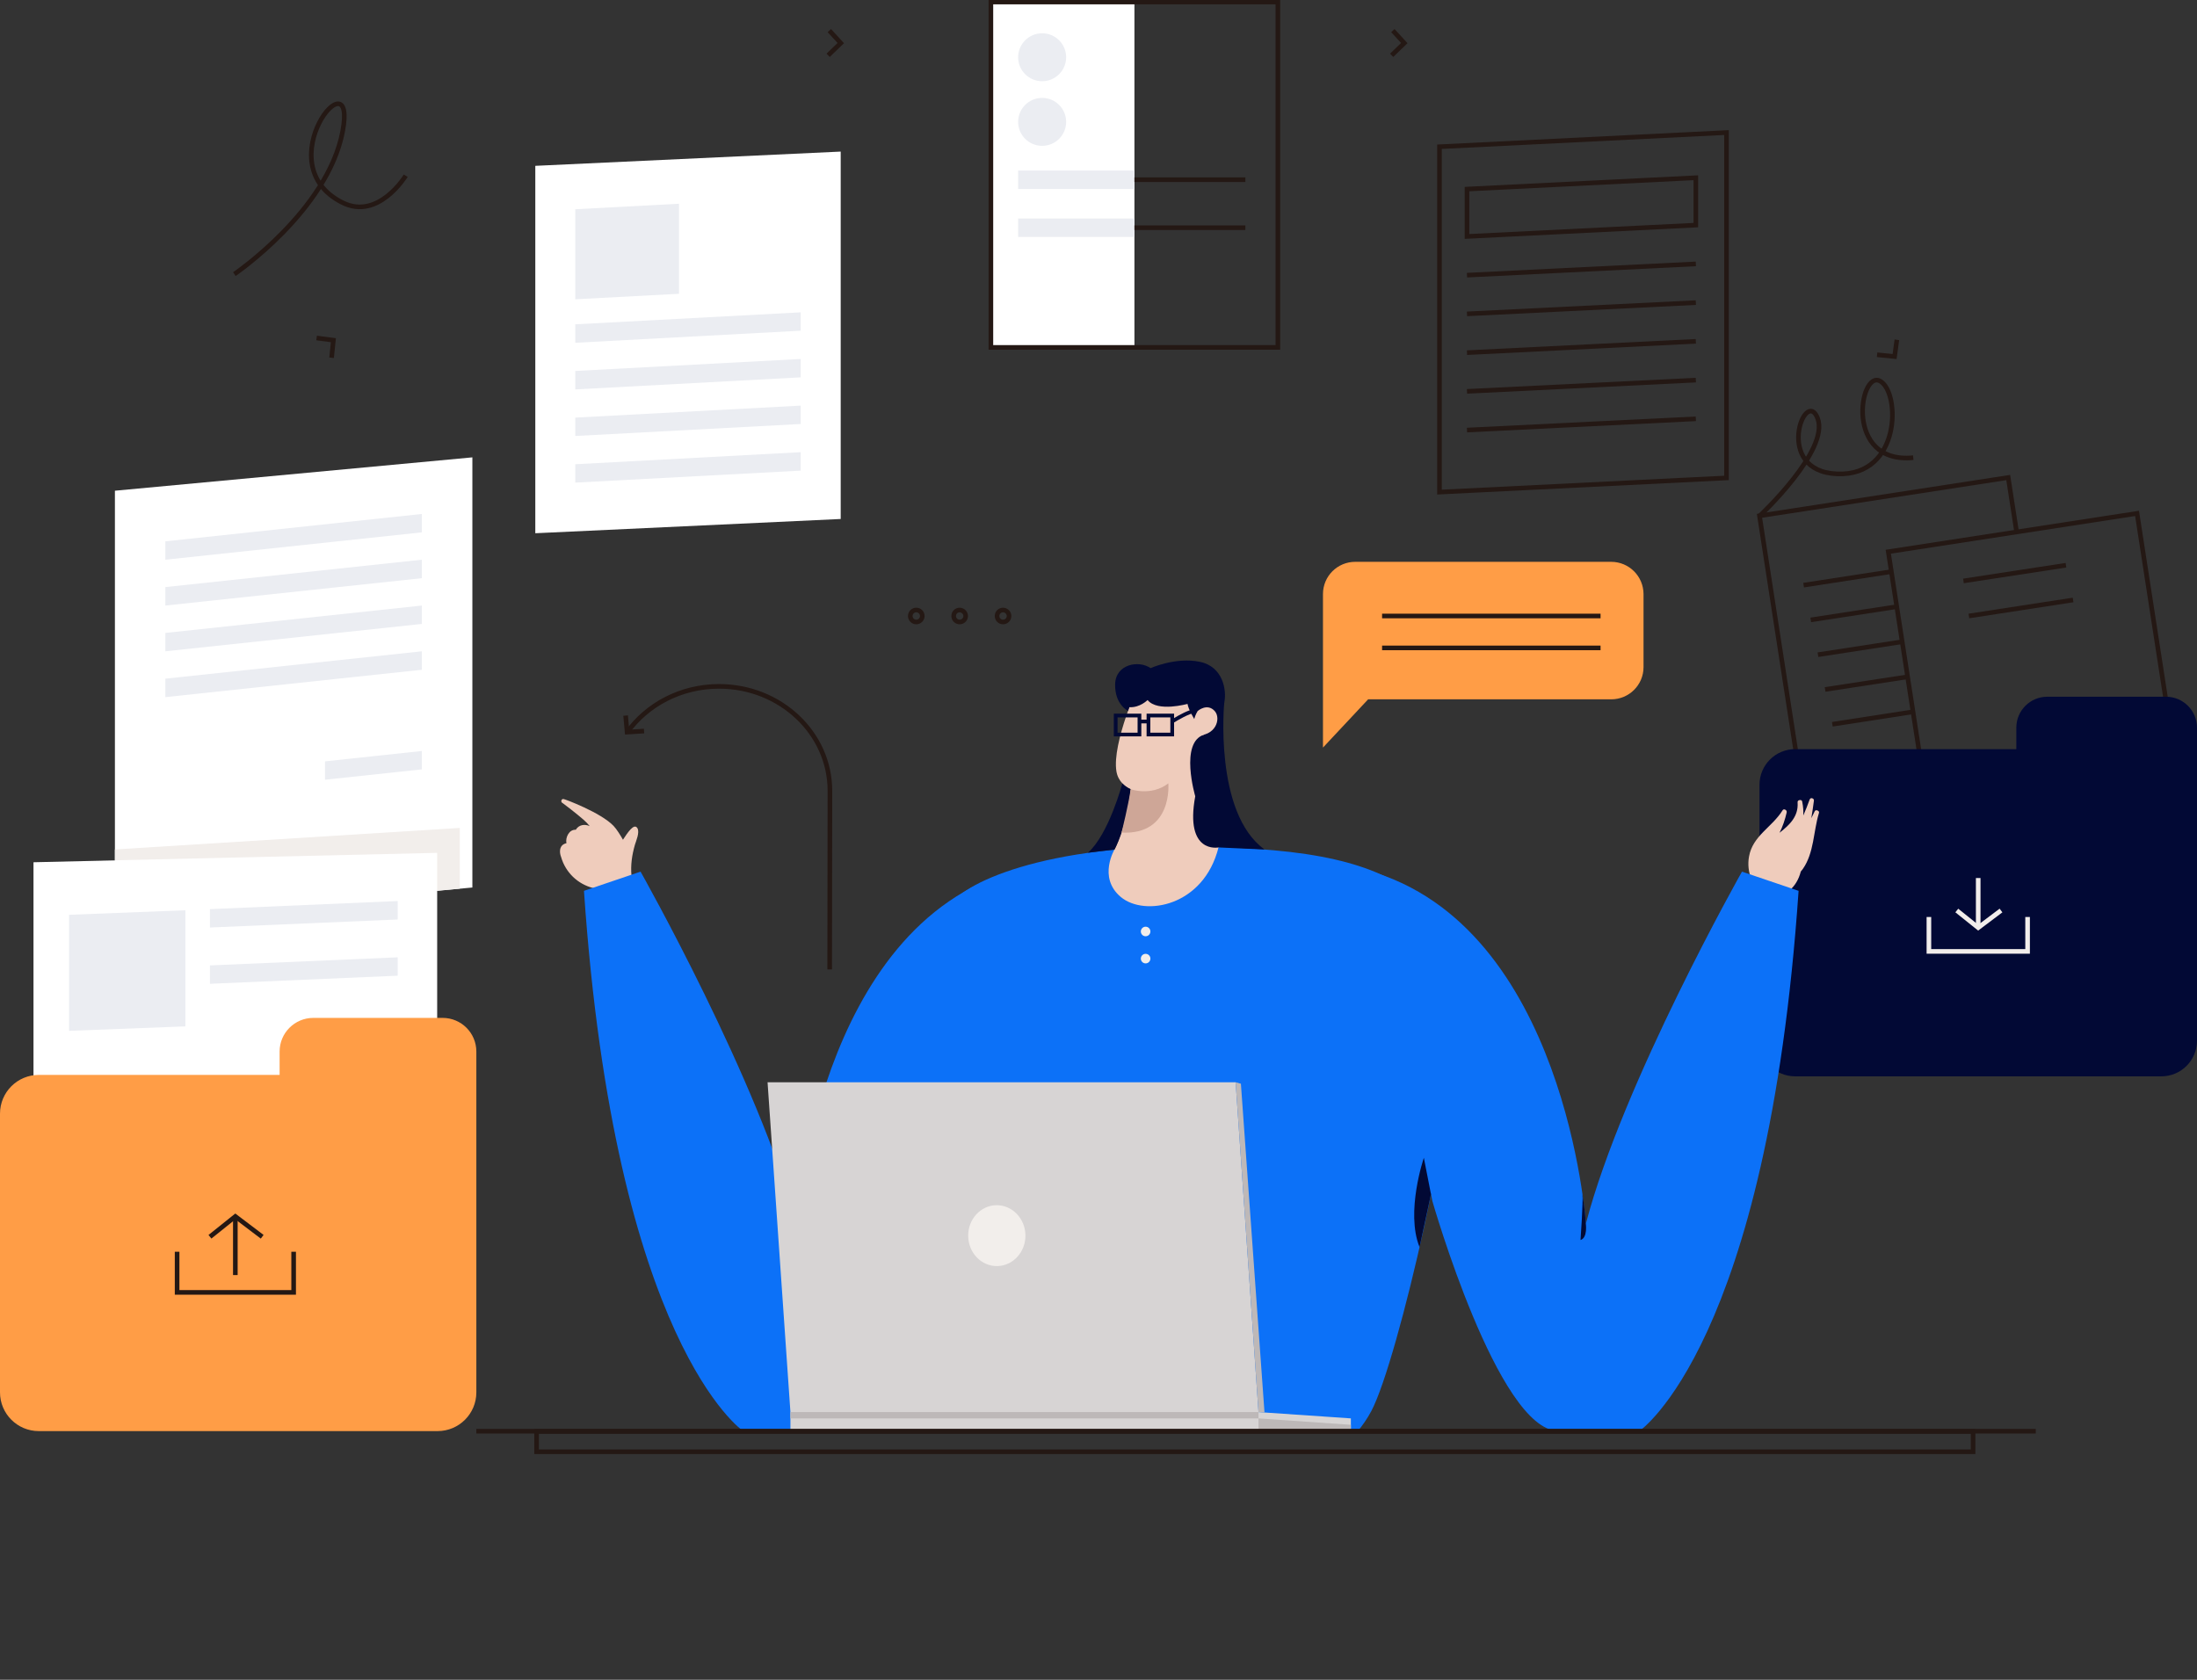 <svg width="238" height="182" viewBox="0 0 238 182" fill="none" xmlns="http://www.w3.org/2000/svg">
<rect x="0" y="0" width="238" height="182" fill="#333333" stroke="none"/>
<g clip-path="url(#clip0)">
<path d="M222.565 84.174L195.613 88.324L190.605 55.888L217.549 51.738L218.462 57.643" stroke="#241814" stroke-width="0.5" stroke-miterlimit="10"/>
<path d="M231.506 55.624L204.557 59.777L209.567 92.206L236.516 88.053L231.506 55.624Z" stroke="#241814" stroke-width="0.5" stroke-miterlimit="10"/>
<path d="M234.644 75.488H221.783C219.929 75.488 218.427 76.989 218.427 78.84V81.165H194.471C192.336 81.165 190.605 82.893 190.605 85.025V112.759C190.605 114.891 192.336 116.619 194.471 116.619H234.135C236.269 116.619 238 114.891 238 112.759V90.579V85.025V78.84C238 76.989 236.498 75.488 234.644 75.488Z" fill="#020935"/>
<path d="M208.957 99.353V103.081H219.648V99.353" stroke="#F2EEEB" stroke-width="0.5" stroke-miterlimit="10"/>
<path d="M214.298 95.132V100.511" stroke="#F2EEEB" stroke-width="0.5" stroke-miterlimit="10"/>
<path d="M211.979 98.65L214.298 100.51L216.767 98.65" stroke="#F2EEEB" stroke-width="0.5" stroke-miterlimit="10"/>
<path d="M196.939 70.934L206.058 69.531" stroke="#241814" stroke-width="0.5" stroke-miterlimit="10"/>
<path d="M197.713 74.699L206.647 73.33" stroke="#241814" stroke-width="0.5" stroke-miterlimit="10"/>
<path d="M198.494 78.471L207.235 77.12" stroke="#241814" stroke-width="0.5" stroke-miterlimit="10"/>
<path d="M196.28 86.482C196.289 86.482 196.307 86.491 196.316 86.491C196.324 86.491 196.324 86.49 196.333 86.499C196.421 86.526 196.491 86.587 196.5 86.701C196.5 86.71 196.5 86.719 196.5 86.719C196.5 86.727 196.5 86.736 196.5 86.754C196.421 87.342 196.333 87.991 196.219 88.649C196.333 88.412 196.447 88.184 196.562 87.947C196.614 87.78 196.764 87.754 196.887 87.815C197.01 87.85 197.106 87.973 197.036 88.122C196.439 90.088 196.526 92.395 195.305 94.141C195.235 94.238 195.156 94.334 195.077 94.431C194.646 96.141 193.338 97.317 191.554 97.177C191.493 97.3 191.343 97.37 191.212 97.256C189.911 96.124 189.156 94.553 189.472 92.799C189.876 90.544 191.958 89.632 193.092 87.815C193.127 87.745 193.179 87.701 193.241 87.701C193.399 87.666 193.584 87.824 193.548 88.008C193.548 88.017 193.548 88.026 193.548 88.035C193.373 88.798 193.127 89.535 192.775 90.228C193.882 89.368 194.831 88.447 194.734 86.964C194.699 86.798 194.822 86.692 194.963 86.684C195.086 86.657 195.226 86.71 195.235 86.877C195.34 87.377 195.376 87.877 195.349 88.359C195.595 87.798 195.824 87.228 196.026 86.657C196.034 86.64 196.043 86.631 196.043 86.622C196.087 86.499 196.184 86.464 196.28 86.482Z" fill="#EFCCBC"/>
<path d="M69.049 89.728C68.689 89.131 67.969 90.245 67.485 90.982C67.266 90.587 66.809 89.833 66.466 89.482C65.078 88.025 61.134 86.56 61.064 86.578C60.8 86.508 60.695 86.92 60.958 87.016C60.993 87.025 62.522 88.201 63.216 88.815C63.471 89.034 63.69 89.271 63.884 89.508C63.339 89.254 62.698 89.359 62.381 89.894V89.903C61.635 89.85 61.231 90.763 61.362 91.359C61.196 91.394 61.029 91.465 60.897 91.596C60.581 91.921 60.633 92.465 60.783 92.851C61.257 94.509 62.566 95.781 64.235 96.211C64.261 96.229 64.296 96.238 64.341 96.229C65.649 96.132 66.95 95.922 68.074 95.194C68.144 95.185 68.215 95.158 68.241 95.088C68.338 95.071 68.417 95.009 68.408 94.878C68.302 93.72 68.461 92.649 68.777 91.535C68.9 91.123 69.322 90.184 69.049 89.728Z" fill="#EFCCBC"/>
<path d="M147.085 155.065C147.612 154.424 148.113 153.714 148.552 152.889C151.478 147.37 157.917 119.04 157.513 111.021C157.118 102.993 158.154 93.895 137.958 92.123C117.875 90.359 106.675 94.5 103.662 97.238C100.227 100.361 99.085 105.046 100.49 117.619C101.711 128.489 103.837 147.361 110.479 155.065H147.085V155.065Z" fill="#0C71F8"/>
<path d="M102.933 130.13C102.933 130.13 95.834 154.925 89.307 155.039C82.78 155.153 80.496 155.039 80.496 155.039C80.496 155.039 66.625 145.66 63.26 96.519L69.392 94.439C69.392 94.439 82.279 117.259 86.303 132.578C86.303 132.578 88.49 100.309 109.96 94.299L102.933 130.13Z" fill="#0C71F8"/>
<path d="M155.167 130.13C155.167 130.13 162.265 154.925 168.793 155.039C175.32 155.153 177.604 155.039 177.604 155.039C177.604 155.039 191.475 145.66 194.84 96.519L188.708 94.439C188.708 94.439 175.812 117.259 171.797 132.578C171.797 132.578 169.61 100.309 148.139 94.299L155.167 130.13Z" fill="#0C71F8"/>
<path d="M123.426 73.929L122.893 83.758L130.717 84.181L131.25 74.352L123.426 73.929Z" fill="#EFCCBC"/>
<path d="M123.427 73.927C123.427 73.927 120.441 80.498 120.941 83.569C121.293 85.701 124.051 86.438 126.054 85.254C126.766 84.832 127.381 84.166 127.758 83.227L123.427 73.927Z" fill="#EFCCBC"/>
<path d="M120.792 91.93C120.792 91.93 118.859 95.053 121.425 97.194C123.999 99.335 130.403 98.221 132.002 91.807C132.01 91.807 122.734 90.403 120.792 91.93Z" fill="#EFCCBC"/>
<path d="M120.792 91.93C120.792 91.93 122.892 87.798 122.769 80.244L130.543 79.972C130.543 79.972 130.42 86.175 132.011 91.807C132.011 91.807 123.805 93.413 120.792 91.93Z" fill="#EFCCBC"/>
<path d="M136.333 152.994H85.626L83.149 117.259H133.855L136.333 152.994Z" fill="#D7D4D4"/>
<path d="M146.339 155.065H85.626V152.994H136.333L146.339 153.678V155.065Z" fill="#D7D4D4"/>
<path d="M136.333 152.994H85.626V153.678H136.333V152.994Z" fill="#BDB8B8"/>
<path d="M136.333 153.679L146.339 154.372V155.065L136.333 155.091V153.679Z" fill="#BDB8B8"/>
<path d="M111.085 133.833C111.111 135.649 109.741 137.149 108.028 137.176C106.315 137.202 104.909 135.745 104.883 133.921C104.856 132.104 106.227 130.604 107.94 130.578C109.653 130.56 111.058 132.017 111.085 133.833Z" fill="#F2EEEB"/>
<path d="M133.855 117.259L134.426 117.417L136.983 153.038L136.333 152.994L133.855 117.259Z" fill="#BDB8B8"/>
<path d="M51.172 96.159L12.448 99.765V53.168L51.172 49.553V96.159Z" fill="white"/>
<path d="M91.073 56.23L57.989 57.774V17.968L91.073 16.424V56.23Z" fill="white"/>
<path d="M47.359 141.097L3.628 142.106V93.422L47.359 92.404V141.097Z" fill="white"/>
<path d="M47.948 110.285H33.945C31.924 110.285 30.29 111.917 30.29 113.934V116.461H4.208C1.88 116.461 0 118.339 0 120.664V150.854C0 153.179 1.88 155.056 4.208 155.056H47.394C49.722 155.056 51.602 153.179 51.602 150.854V126.709V120.664V113.934C51.602 111.917 49.968 110.285 47.948 110.285Z" fill="#FF9D46"/>
<path d="M19.186 135.623V140.027H31.81V135.623" stroke="#241814" stroke-width="0.5" stroke-miterlimit="10"/>
<path d="M25.494 138.149V131.797" stroke="#241814" stroke-width="0.5" stroke-miterlimit="10"/>
<path d="M22.744 134L25.494 131.797L28.402 134" stroke="#241814" stroke-width="0.5" stroke-miterlimit="10"/>
<path d="M51.602 155.065H220.536" stroke="#241814" stroke-width="0.5" stroke-miterlimit="10"/>
<path d="M20.082 111.205L7.485 111.688V99.115L20.082 98.624V111.205Z" fill="#EBEDF2"/>
<path d="M43.081 99.624L22.744 100.493V98.501L43.081 97.624V99.624Z" fill="#EBEDF2"/>
<path d="M43.081 105.713L22.744 106.591V104.599L43.081 103.722V105.713Z" fill="#EBEDF2"/>
<path d="M45.699 57.678L17.912 60.643V58.651L45.699 55.686V57.678Z" fill="#EBEDF2"/>
<path d="M86.742 35.831L62.32 37.139V35.138L86.742 33.84V35.831Z" fill="#EBEDF2"/>
<path d="M86.742 40.885L62.32 42.192V40.192L86.742 38.894V40.885Z" fill="#EBEDF2"/>
<path d="M86.742 45.939L62.32 47.237V45.246L86.742 43.947V45.939Z" fill="#EBEDF2"/>
<path d="M86.742 50.992L62.32 52.291V50.299L86.742 48.992V50.992Z" fill="#EBEDF2"/>
<path d="M45.699 62.644L17.912 65.609V63.608L45.699 60.643V62.644Z" fill="#EBEDF2"/>
<path d="M45.699 67.601L17.912 70.567V68.575L45.699 65.609V67.601Z" fill="#EBEDF2"/>
<path d="M45.699 72.567L17.912 75.532V73.532L45.699 70.566V72.567Z" fill="#EBEDF2"/>
<path d="M122.892 0.22H107.343V37.64H122.892V0.22Z" fill="white"/>
<path d="M138.432 0.22H107.343V37.64H138.432V0.22Z" stroke="#241814" stroke-width="0.5" stroke-miterlimit="10"/>
<path d="M124.315 75.848C124.315 75.848 123.471 76.699 122.338 76.62L122.198 77.023C122.198 77.023 120.757 76.339 120.801 74.146C120.845 71.944 123.375 71.496 124.64 72.391C124.64 72.391 127.346 71.171 129.946 71.698C132.555 72.224 132.88 74.865 132.634 76.076C132.388 77.287 130.947 80.015 130.939 80.261C130.939 80.261 128.813 77.409 128.646 76.269C128.637 76.251 125.43 77.19 124.315 75.848Z" fill="#020935"/>
<path d="M121.583 84.876C121.583 84.876 120.116 90.395 117.858 92.386L120.731 92.044C120.731 92.044 122.022 89.842 122.488 85.499C122.479 85.508 121.987 85.323 121.583 84.876Z" fill="#020935"/>
<path d="M132.625 76.067C132.625 76.067 131.466 88.052 136.983 92.035C136.983 92.035 132.968 91.869 132.002 91.816C132.002 91.816 128.321 92.57 129.48 86.271C129.48 86.271 127.75 80.41 130.456 79.594C130.456 79.585 129.99 75.743 132.625 76.067Z" fill="#020935"/>
<path d="M129.744 77.033C129.744 77.033 130.789 76.12 131.606 77.059C132.283 77.84 131.747 79.823 129.436 79.691C129.428 79.691 128.909 78.41 129.744 77.033Z" fill="#EFCCBC"/>
<path d="M12.448 92.035L49.81 89.702V96.282L47.359 96.51V92.404L12.448 93.211V92.035Z" fill="#F2EEEB"/>
<path d="M35.21 82.49V84.481L45.699 83.358V81.367L35.21 82.49Z" fill="#EBEDF2"/>
<path d="M73.556 22.074L62.32 22.671V32.427L73.556 31.831V22.074Z" fill="#EBEDF2"/>
<path d="M122.892 18.477H110.294V20.477H122.892V18.477Z" fill="#EBEDF2"/>
<path d="M122.892 23.671H110.294V25.672H122.892V23.671Z" fill="#EBEDF2"/>
<path d="M115.495 6.203C115.495 7.633 114.335 8.8 112.895 8.8C111.463 8.8 110.294 7.642 110.294 6.203C110.294 4.773 111.454 3.606 112.895 3.606C114.326 3.606 115.495 4.764 115.495 6.203Z" fill="#EBEDF2"/>
<path d="M115.495 13.204C115.495 14.634 114.335 15.801 112.895 15.801C111.463 15.801 110.294 14.643 110.294 13.204C110.294 11.774 111.454 10.607 112.895 10.607C114.326 10.607 115.495 11.765 115.495 13.204Z" fill="#EBEDF2"/>
<path d="M155.94 53.317L187.03 51.782V14.362L155.94 15.898V53.317Z" stroke="#241814" stroke-width="0.5" stroke-miterlimit="10"/>
<path d="M158.918 29.813L183.709 28.593" stroke="#241814" stroke-width="0.5" stroke-miterlimit="10"/>
<path d="M183.709 24.39L158.918 25.619V20.486L183.709 19.258V24.39Z" stroke="#241814" stroke-width="0.5" stroke-miterlimit="10"/>
<path d="M158.918 34.007L183.709 32.787" stroke="#241814" stroke-width="0.5" stroke-miterlimit="10"/>
<path d="M158.918 38.209L183.709 36.981" stroke="#241814" stroke-width="0.5" stroke-miterlimit="10"/>
<path d="M158.918 42.403L183.709 41.183" stroke="#241814" stroke-width="0.5" stroke-miterlimit="10"/>
<path d="M158.918 46.596L183.709 45.377" stroke="#241814" stroke-width="0.5" stroke-miterlimit="10"/>
<path d="M212.699 62.942L223.804 61.24" stroke="#241814" stroke-width="0.5" stroke-miterlimit="10"/>
<path d="M195.385 63.398L204.89 61.933" stroke="#241814" stroke-width="0.5" stroke-miterlimit="10"/>
<path d="M213.288 66.741L224.577 65.004" stroke="#241814" stroke-width="0.5" stroke-miterlimit="10"/>
<path d="M196.158 67.162L205.478 65.732" stroke="#241814" stroke-width="0.5" stroke-miterlimit="10"/>
<path d="M122.892 19.469H134.909" stroke="#241814" stroke-width="0.5" stroke-miterlimit="10"/>
<path d="M122.892 24.671H134.909" stroke="#241814" stroke-width="0.5" stroke-miterlimit="10"/>
<path d="M89.878 105.029C89.887 95.79 89.905 85.841 89.905 85.683C89.905 79.436 84.528 74.365 77.896 74.365C73.749 74.365 70.095 76.348 67.934 79.357" stroke="#241814" stroke-width="0.5" stroke-miterlimit="10"/>
<path d="M67.775 77.532L67.933 79.322L69.77 79.208" stroke="#241814" stroke-width="0.5" stroke-miterlimit="10"/>
<path d="M35.921 38.762L36.115 36.858L34.296 36.621" stroke="#241814" stroke-width="0.5" stroke-miterlimit="10"/>
<path d="M203.344 38.437L205.241 38.63L205.487 36.814" stroke="#241814" stroke-width="0.5" stroke-miterlimit="10"/>
<path d="M89.711 5.992L91.082 4.668L89.843 3.316" stroke="#241814" stroke-width="0.5" stroke-miterlimit="10"/>
<path d="M150.757 5.992L152.128 4.668L150.889 3.316" stroke="#241814" stroke-width="0.5" stroke-miterlimit="10"/>
<path d="M174.538 60.872H146.813C144.88 60.872 143.317 62.433 143.317 64.364V72.277V80.998L148.21 75.769H174.547C176.48 75.769 178.043 74.207 178.043 72.277V64.364C178.035 62.433 176.471 60.872 174.538 60.872Z" fill="#FF9D46"/>
<path d="M99.26 67.39C99.62 67.39 99.91 67.1 99.91 66.741C99.91 66.382 99.62 66.092 99.26 66.092C98.901 66.092 98.61 66.382 98.61 66.741C98.61 67.1 98.901 67.39 99.26 67.39Z" stroke="#241814" stroke-width="0.5" stroke-miterlimit="10"/>
<path d="M104.61 66.741C104.61 67.101 104.321 67.39 103.96 67.39C103.6 67.39 103.31 67.101 103.31 66.741C103.31 66.381 103.6 66.092 103.96 66.092C104.321 66.101 104.61 66.39 104.61 66.741Z" stroke="#241814" stroke-width="0.5" stroke-miterlimit="10"/>
<path d="M109.31 66.741C109.31 67.101 109.021 67.39 108.66 67.39C108.3 67.39 108.01 67.101 108.01 66.741C108.01 66.381 108.3 66.092 108.66 66.092C109.021 66.101 109.31 66.39 109.31 66.741Z" stroke="#241814" stroke-width="0.5" stroke-miterlimit="10"/>
<path d="M149.721 66.741H173.387" stroke="#241814" stroke-width="0.5" stroke-miterlimit="10"/>
<path d="M149.721 70.198H173.387" stroke="#241814" stroke-width="0.5" stroke-miterlimit="10"/>
<path d="M213.745 155.091H58.13V157.293H213.745V155.091Z" stroke="#241814" stroke-width="0.5" stroke-miterlimit="10"/>
<path d="M155.018 129.393C155.018 129.393 154.456 126.516 154.245 125.445C154.245 125.445 152.242 131.306 153.779 135.123L155.018 129.393Z" fill="#020935"/>
<path d="M171.788 132.57C171.788 132.57 172.017 134.105 171.217 134.351C171.217 134.351 171.525 130.087 171.419 129.376C171.419 129.376 171.718 131.157 171.788 132.57Z" fill="#020935"/>
<path d="M124.104 101.441C124.39 101.441 124.622 101.209 124.622 100.923C124.622 100.637 124.39 100.405 124.104 100.405C123.818 100.405 123.586 100.637 123.586 100.923C123.586 101.209 123.818 101.441 124.104 101.441Z" fill="#F2EEEB"/>
<path d="M124.104 104.38C124.39 104.38 124.622 104.148 124.622 103.862C124.622 103.576 124.39 103.344 124.104 103.344C123.818 103.344 123.586 103.576 123.586 103.862C123.586 104.148 123.818 104.38 124.104 104.38Z" fill="#F2EEEB"/>
<path d="M25.388 29.699C25.388 29.699 35.482 22.838 37.116 14.248C38.75 5.659 28.718 17.793 37.116 21.96C41.008 23.891 43.951 19.039 43.951 19.039" stroke="#241814" stroke-width="0.5" stroke-miterlimit="10"/>
<path d="M129.639 77.173L129.586 76.769C128.778 76.883 127.715 77.48 127.188 77.804V77.322H124.209V77.971H123.638V77.322H120.66V79.787H123.638V78.375H124.209V79.787H127.188V78.278C127.53 78.067 128.786 77.296 129.639 77.173ZM123.234 79.384H121.064V77.725H123.234V79.384ZM126.783 79.384H124.614V77.725H126.783V79.384Z" fill="#020935"/>
<path d="M122.479 85.508C122.479 85.508 124.71 86.306 126.564 84.876C126.564 84.876 127.082 90.482 121.495 90.21C121.495 90.219 122.329 86.85 122.479 85.508Z" fill="#CEA697"/>
<path d="M190.605 55.914C190.605 55.914 198.222 48.808 196.904 45.325C195.586 41.842 192.037 51.054 199.004 51.343C205.979 51.633 205.882 42.473 203.66 41.28C201.437 40.087 199.751 50.317 207.262 49.589" stroke="#241814" stroke-width="0.5" stroke-miterlimit="10"/>
</g>
<defs>
<clipPath id="clip0">
<rect width="238" height="182" fill="white"/>
</clipPath>
</defs>
</svg>

